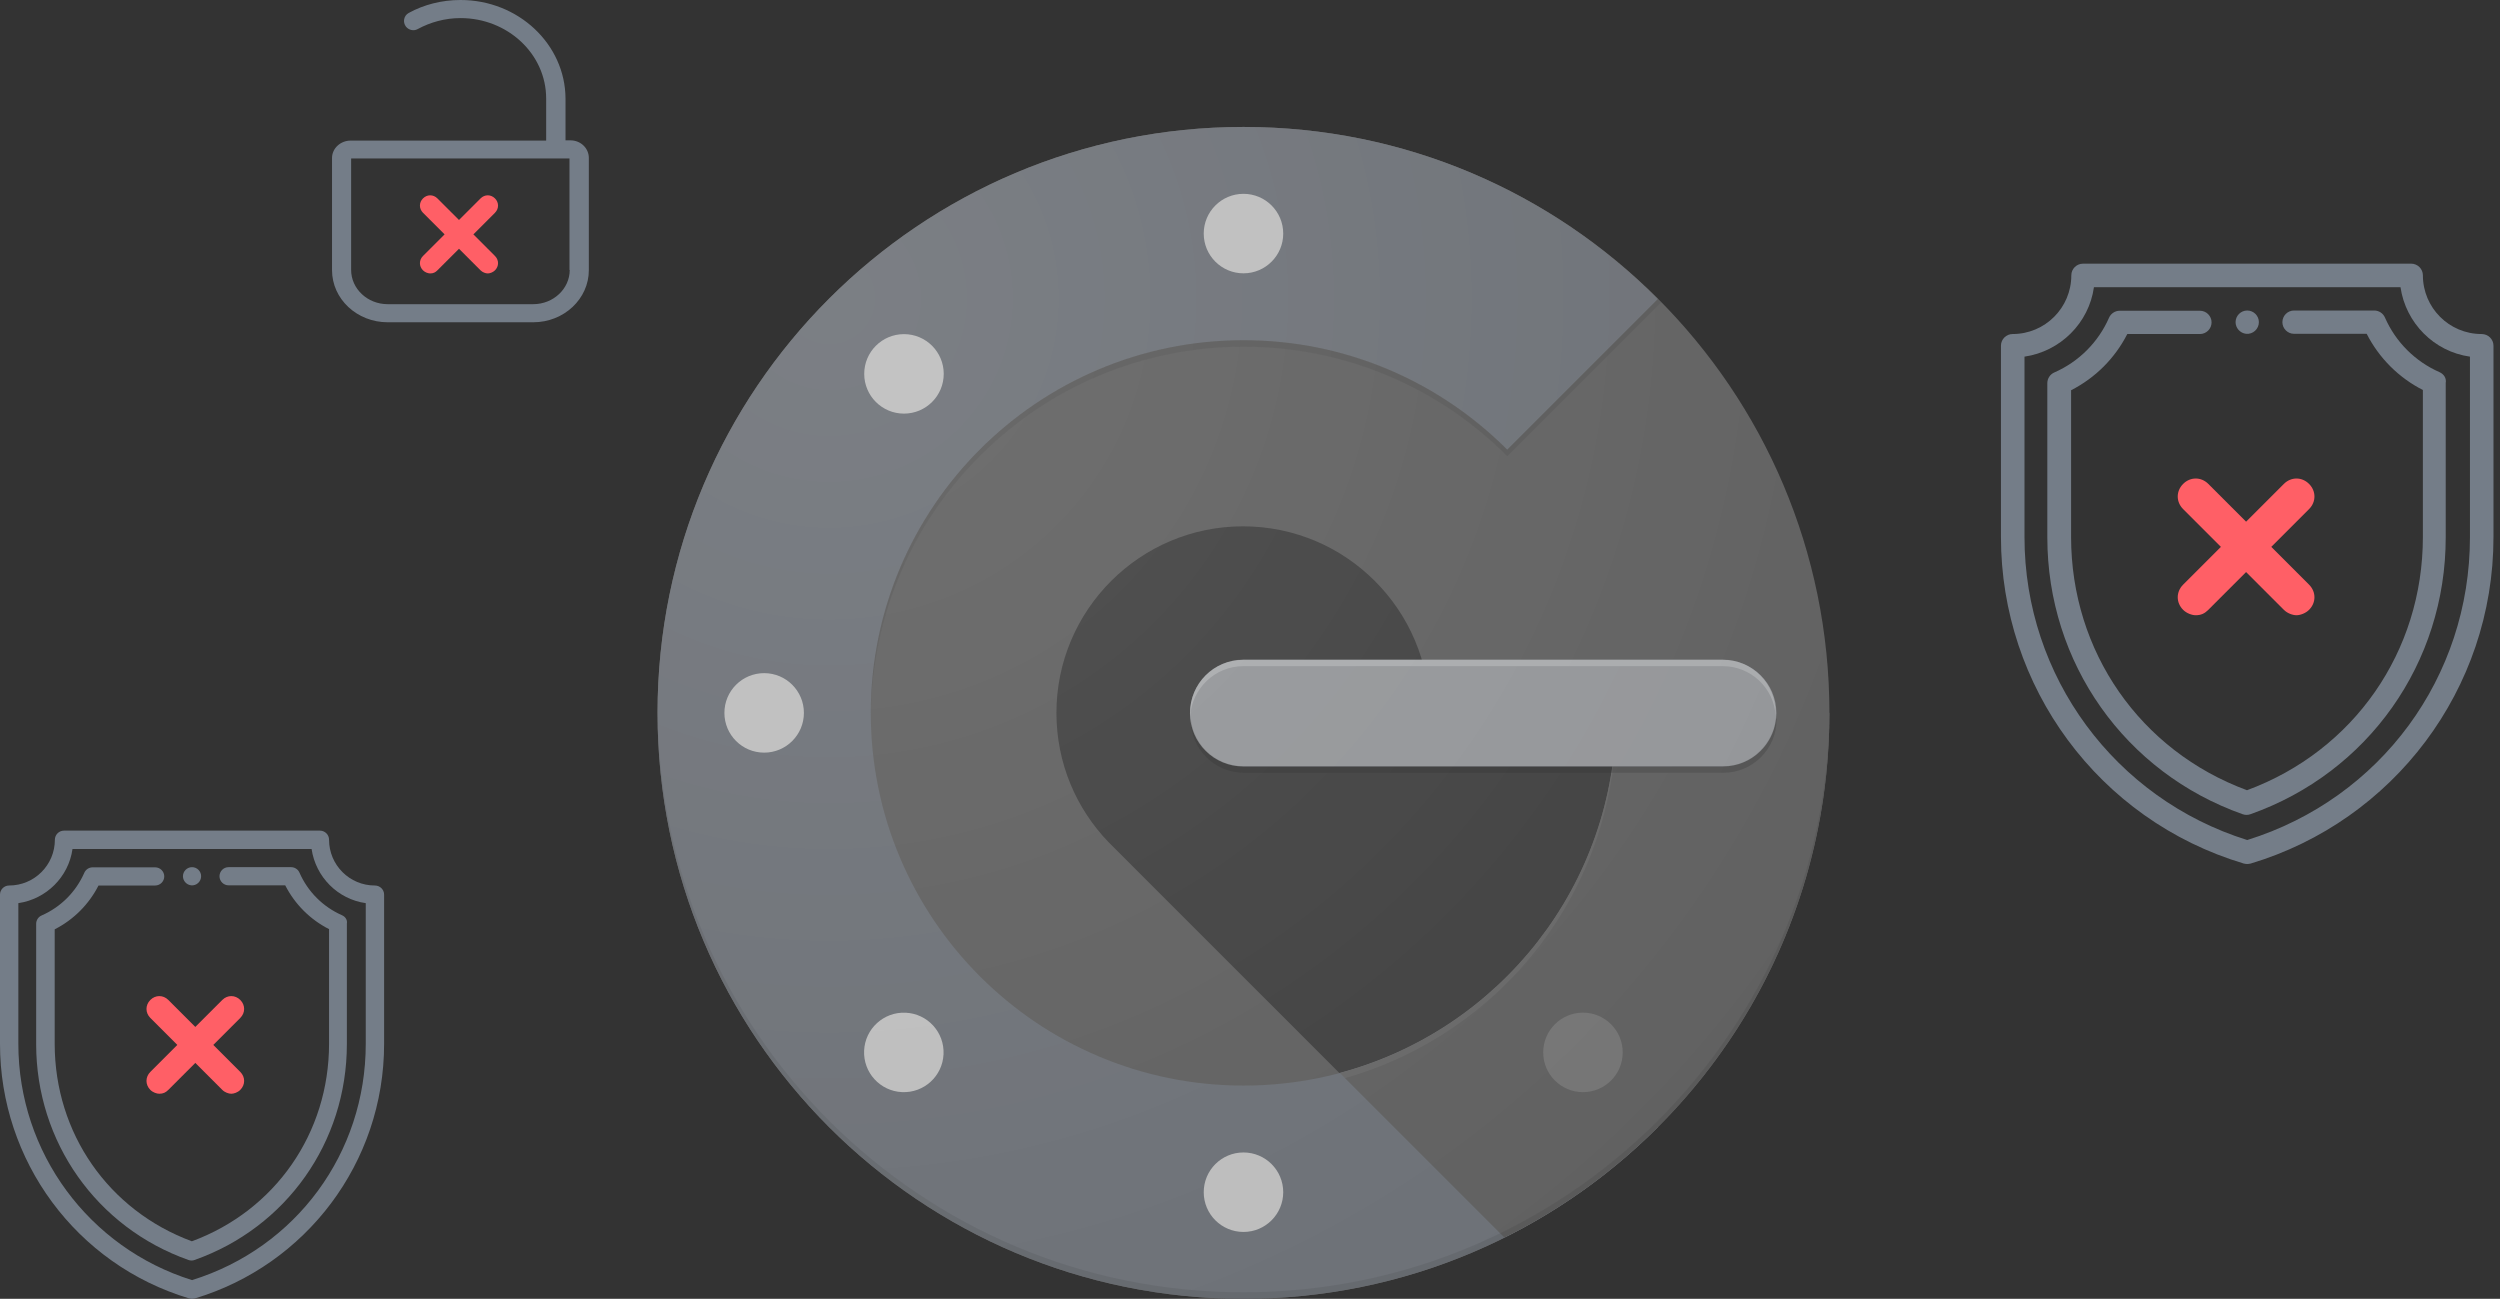 <svg width="256" height="133" viewBox="0 0 256 133" fill="none" xmlns="http://www.w3.org/2000/svg">
<rect x="0" y="0" width="256" height="133" fill="#333333" stroke="none"/>
<path d="M230.116 31.796C229.461 31.796 228.923 32.334 228.923 32.989C228.923 33.597 229.391 34.112 229.999 34.182C230.701 34.252 231.309 33.691 231.309 32.989C231.309 32.334 230.771 31.796 230.116 31.796Z" fill="#747D88"/>
<path d="M254.116 34.205C250.794 34.205 248.104 31.515 248.104 28.193C248.104 27.538 247.566 27 246.911 27H213.296C212.641 27 212.103 27.538 212.103 28.193C212.103 31.515 209.413 34.205 206.091 34.205C205.436 34.205 204.898 34.743 204.898 35.398V55.001C204.898 70.276 214.84 83.96 229.764 88.428C229.881 88.451 229.998 88.475 230.115 88.475C230.232 88.475 230.349 88.451 230.466 88.428C245.063 84.054 255.332 70.603 255.332 55.001V35.398C255.332 34.743 254.794 34.205 254.116 34.205ZM252.923 55.001C252.923 69.34 243.776 81.761 230.115 86.019C216.571 81.784 207.308 69.27 207.308 55.001V36.521C210.98 35.983 213.904 33.082 214.419 29.409H245.811C246.349 33.082 249.25 36.006 252.923 36.521V55.001Z" fill="#747D88"/>
<path d="M249.811 38.112C247.308 37.012 245.32 35.024 244.22 32.521C244.033 32.077 243.589 31.796 243.121 31.796H234.91C234.255 31.796 233.717 32.334 233.717 32.989C233.717 33.644 234.255 34.182 234.91 34.182H242.349C243.612 36.661 245.624 38.673 248.103 39.936V54.978C248.103 66.721 241.039 76.873 230.091 80.919C219.144 76.873 212.079 66.721 212.079 54.978V39.96C214.559 38.697 216.571 36.685 217.834 34.205H225.272C225.927 34.205 226.465 33.667 226.465 33.012C226.465 32.357 225.927 31.819 225.272 31.819H217.062C216.594 31.819 216.15 32.1 215.962 32.544C214.863 35.047 212.875 37.036 210.372 38.135C209.927 38.322 209.646 38.767 209.646 39.235V55.024C209.646 67.89 217.6 79.118 229.647 83.376C229.787 83.422 229.904 83.446 230.044 83.446C230.185 83.446 230.325 83.422 230.442 83.376C242.489 79.118 250.442 67.913 250.442 55.024V39.211C250.536 38.72 250.232 38.299 249.811 38.112Z" fill="#747D88"/>
<path d="M19.665 88.797C19.154 88.797 18.734 89.216 18.734 89.727C18.734 90.202 19.099 90.603 19.574 90.658C20.121 90.712 20.595 90.275 20.595 89.727C20.595 89.216 20.176 88.797 19.665 88.797Z" fill="#747D88"/>
<path d="M38.384 90.676C35.793 90.676 33.695 88.578 33.695 85.987C33.695 85.476 33.276 85.057 32.765 85.057H6.549C6.039 85.057 5.619 85.476 5.619 85.987C5.619 88.578 3.521 90.676 0.93 90.676C0.42 90.676 0 91.095 0 91.606V106.894C0 118.807 7.753 129.479 19.393 132.964C19.484 132.982 19.575 133 19.666 133C19.758 133 19.849 132.982 19.94 132.964C31.324 129.552 39.333 119.062 39.333 106.894V91.606C39.333 91.095 38.913 90.676 38.384 90.676ZM37.453 106.894C37.453 118.077 30.32 127.764 19.666 131.084C9.103 127.782 1.879 118.022 1.879 106.894V92.482C4.743 92.062 7.024 89.8 7.425 86.936H31.907C32.327 89.8 34.589 92.08 37.453 92.482V106.894Z" fill="#747D88"/>
<path d="M35.027 93.723C33.075 92.865 31.524 91.314 30.667 89.362C30.521 89.016 30.174 88.797 29.809 88.797H23.406C22.895 88.797 22.476 89.216 22.476 89.727C22.476 90.238 22.895 90.658 23.406 90.658H29.207C30.192 92.591 31.761 94.16 33.695 95.145V106.876C33.695 116.034 28.186 123.952 19.648 127.108C11.11 123.952 5.6 116.034 5.6 106.876V95.164C7.534 94.179 9.103 92.61 10.088 90.676H15.89C16.401 90.676 16.82 90.256 16.82 89.746C16.82 89.235 16.401 88.815 15.89 88.815H9.486C9.121 88.815 8.775 89.034 8.629 89.381C7.771 91.333 6.221 92.883 4.269 93.741C3.922 93.887 3.703 94.233 3.703 94.598V106.912C3.703 116.946 9.906 125.703 19.301 129.023C19.411 129.06 19.502 129.078 19.611 129.078C19.721 129.078 19.83 129.06 19.921 129.023C29.317 125.703 35.519 116.965 35.519 106.912V94.58C35.592 94.197 35.355 93.868 35.027 93.723Z" fill="#747D88"/>
<path d="M127.332 133C160.469 133 187.332 106.137 187.332 73C187.332 39.863 160.469 13 127.332 13C94.195 13 67.332 39.863 67.332 73C67.332 106.137 94.195 133 127.332 133Z" fill="#616161"/>
<path d="M127.332 111.164C106.263 111.164 89.168 94.069 89.168 73C89.168 51.931 106.263 34.836 127.332 34.836C137.867 34.836 147.396 39.097 154.339 46.041L169.758 30.622C158.888 19.704 143.9 13 127.332 13C94.196 13 67.332 39.864 67.332 73C67.332 106.136 94.196 133 127.332 133C143.9 133 158.888 126.296 169.758 115.426L154.339 100.007C147.396 106.903 137.867 111.164 127.332 111.164Z" fill="#6d7177"/>
<path d="M165.496 73.001H146.39C146.39 62.466 137.819 53.895 127.284 53.895C116.749 53.895 108.178 62.466 108.178 73.001C108.178 78.124 110.189 82.769 113.493 86.217L137.148 109.872C153.525 105.515 165.496 90.67 165.496 73.001Z" fill="#424242"/>
<path d="M187.331 73H165.495C165.495 90.67 153.476 105.514 137.195 109.872L154.051 126.727C173.78 116.911 187.331 96.559 187.331 73Z" fill="#616161"/>
<path d="M127.332 132.329C94.291 132.329 67.524 105.657 67.332 72.664C67.332 72.76 67.332 72.903 67.332 72.999C67.332 106.136 94.196 132.999 127.332 132.999C160.469 132.999 187.332 106.136 187.332 72.999C187.332 72.903 187.332 72.76 187.332 72.664C187.14 105.657 160.373 132.329 127.332 132.329Z" fill="#212121" fill-opacity="0.1"/>
<path d="M137.195 109.872L137.722 110.398C153.764 105.849 165.495 91.148 165.495 73.67V73C165.495 90.67 153.476 105.514 137.195 109.872Z" fill="white" fill-opacity="0.05"/>
<path d="M176.441 67.566H127.31C124.294 67.566 121.852 70.008 121.852 73.025C121.852 76.042 124.294 78.484 127.31 78.484H176.441C179.457 78.484 181.899 76.042 181.899 73.025C181.899 70.008 179.457 67.566 176.441 67.566Z" fill="#6d7177"/>
<path opacity="0.5" d="M176.441 67.566H127.31C124.294 67.566 121.852 70.008 121.852 73.025C121.852 76.042 124.294 78.484 127.31 78.484H176.441C179.457 78.484 181.899 76.042 181.899 73.025C181.899 70.008 179.457 67.566 176.441 67.566Z" fill="#BDBDBD"/>
<path d="M78.249 77.07C80.497 77.07 82.319 75.248 82.319 73C82.319 70.752 80.497 68.93 78.249 68.93C76.001 68.93 74.179 70.752 74.179 73C74.179 75.248 76.001 77.07 78.249 77.07Z" fill="#BDBDBD"/>
<path d="M127.332 27.988C129.58 27.988 131.402 26.166 131.402 23.918C131.402 21.67 129.58 19.848 127.332 19.848C125.084 19.848 123.262 21.67 123.262 23.918C123.262 26.166 125.084 27.988 127.332 27.988Z" fill="#BDBDBD"/>
<path d="M127.332 126.152C129.58 126.152 131.402 124.33 131.402 122.082C131.402 119.834 129.58 118.012 127.332 118.012C125.084 118.012 123.262 119.834 123.262 122.082C123.262 124.33 125.084 126.152 127.332 126.152Z" fill="#BDBDBD"/>
<path d="M92.567 42.355C94.815 42.355 96.638 40.533 96.638 38.285C96.638 36.037 94.815 34.215 92.567 34.215C90.319 34.215 88.497 36.037 88.497 38.285C88.497 40.533 90.319 42.355 92.567 42.355Z" fill="#BDBDBD"/>
<path d="M96.618 107.951C96.72 105.705 94.983 103.802 92.737 103.701C90.491 103.599 88.588 105.337 88.486 107.582C88.384 109.828 90.122 111.731 92.368 111.833C94.614 111.935 96.517 110.197 96.618 107.951Z" fill="#BDBDBD"/>
<path d="M162.096 111.836C164.344 111.836 166.166 110.013 166.166 107.766C166.166 105.518 164.344 103.695 162.096 103.695C159.848 103.695 158.025 105.518 158.025 107.766C158.025 110.013 159.848 111.836 162.096 111.836Z" fill="#757575"/>
<path d="M127.332 68.213H176.414C179.287 68.213 181.682 70.464 181.825 73.337C181.825 73.241 181.825 73.098 181.825 73.002C181.825 69.985 179.383 67.543 176.366 67.543H127.332C124.315 67.543 121.873 69.985 121.873 73.002C121.873 73.098 121.873 73.241 121.873 73.337C122.065 70.512 124.411 68.213 127.332 68.213Z" fill="white" fill-opacity="0.2"/>
<path d="M181.874 73.336C181.682 76.161 179.336 78.46 176.463 78.46H127.333C124.46 78.46 122.066 76.209 121.922 73.336C121.922 73.432 121.922 73.575 121.922 73.671C121.922 76.688 124.364 79.13 127.381 79.13H176.463C179.48 79.13 181.922 76.688 181.922 73.671C181.874 73.575 181.874 73.48 181.874 73.336Z" fill="#212121" fill-opacity="0.2"/>
<path d="M127.332 35.505C137.867 35.505 147.396 39.767 154.34 46.711L170.094 30.956C169.998 30.86 169.854 30.717 169.759 30.621L154.34 46.04C147.444 39.145 137.867 34.835 127.332 34.835C106.263 34.835 89.168 51.93 89.168 72.999C89.168 73.095 89.168 73.239 89.168 73.335C89.359 52.409 106.359 35.505 127.332 35.505Z" fill="#212121" fill-opacity="0.1"/>
<path d="M127.332 133C160.469 133 187.332 106.137 187.332 73C187.332 39.863 160.469 13 127.332 13C94.195 13 67.332 39.863 67.332 73C67.332 106.137 94.195 133 127.332 133Z" fill="url(#paint0_radial)"/>
<path d="M232.579 56L236.447 52.132C237.184 51.395 237.184 50.289 236.447 49.553C235.711 48.816 234.605 48.816 233.868 49.553L230 53.421L226.132 49.553C225.395 48.816 224.289 48.816 223.553 49.553C222.816 50.289 222.816 51.395 223.553 52.132L227.421 56L223.553 59.868C222.816 60.605 222.816 61.711 223.553 62.447C223.921 62.816 224.474 63 224.842 63C225.395 63 225.763 62.816 226.132 62.447L230 58.579L233.868 62.447C234.237 62.816 234.789 63 235.158 63C235.526 63 236.079 62.816 236.447 62.447C237.184 61.711 237.184 60.605 236.447 59.868L232.579 56Z" fill="#FF5F66"/>
<path d="M21.842 107L24.605 104.237C25.132 103.711 25.132 102.921 24.605 102.395C24.079 101.868 23.29 101.868 22.763 102.395L20 105.158L17.237 102.395C16.71 101.868 15.921 101.868 15.395 102.395C14.868 102.921 14.868 103.711 15.395 104.237L18.158 107L15.395 109.763C14.868 110.289 14.868 111.079 15.395 111.605C15.658 111.868 16.053 112 16.316 112C16.71 112 16.974 111.868 17.237 111.605L20 108.842L22.763 111.605C23.026 111.868 23.421 112 23.684 112C23.947 112 24.342 111.868 24.605 111.605C25.132 111.079 25.132 110.289 24.605 109.763L21.842 107Z" fill="#FF5F66"/>
<path d="M48.474 24L50.684 21.79C51.105 21.368 51.105 20.737 50.684 20.316C50.263 19.895 49.632 19.895 49.211 20.316L47 22.526L44.789 20.316C44.368 19.895 43.737 19.895 43.316 20.316C42.895 20.737 42.895 21.368 43.316 21.79L45.526 24L43.316 26.21C42.895 26.632 42.895 27.263 43.316 27.684C43.526 27.895 43.842 28 44.053 28C44.368 28 44.579 27.895 44.789 27.684L47 25.474L49.211 27.684C49.421 27.895 49.737 28 49.947 28C50.158 28 50.474 27.895 50.684 27.684C51.105 27.263 51.105 26.632 50.684 26.21L48.474 24Z" fill="#FF5F66"/>
<path d="M58.417 14.372H57.909V10.09C57.883 4.532 53.081 0 47.161 0C45.23 0 43.401 0.476 41.851 1.327C41.343 1.602 41.216 2.278 41.572 2.729C41.851 3.08 42.359 3.205 42.766 2.98C44.061 2.278 45.56 1.853 47.161 1.853C51.989 1.853 55.927 5.533 55.927 10.09V14.397H35.906C34.864 14.397 34 15.198 34 16.174V27.667C34 30.621 36.566 33 39.691 33H54.606C57.756 33 60.297 30.596 60.297 27.667V16.174C60.297 15.173 59.458 14.372 58.417 14.372ZM58.34 27.642C58.34 29.57 56.664 31.147 54.606 31.147H39.691C37.633 31.147 35.956 29.57 35.956 27.642V16.225H58.315V27.642H58.34Z" fill="#747D88"/>
<defs>
<radialGradient id="paint0_radial" cx="0" cy="0" r="1" gradientUnits="userSpaceOnUse" gradientTransform="translate(84.918 30.553) scale(119.798)">
<stop stop-color="white" stop-opacity="0.1"/>
<stop offset="1" stop-color="white" stop-opacity="0"/>
</radialGradient>
</defs>
</svg>
